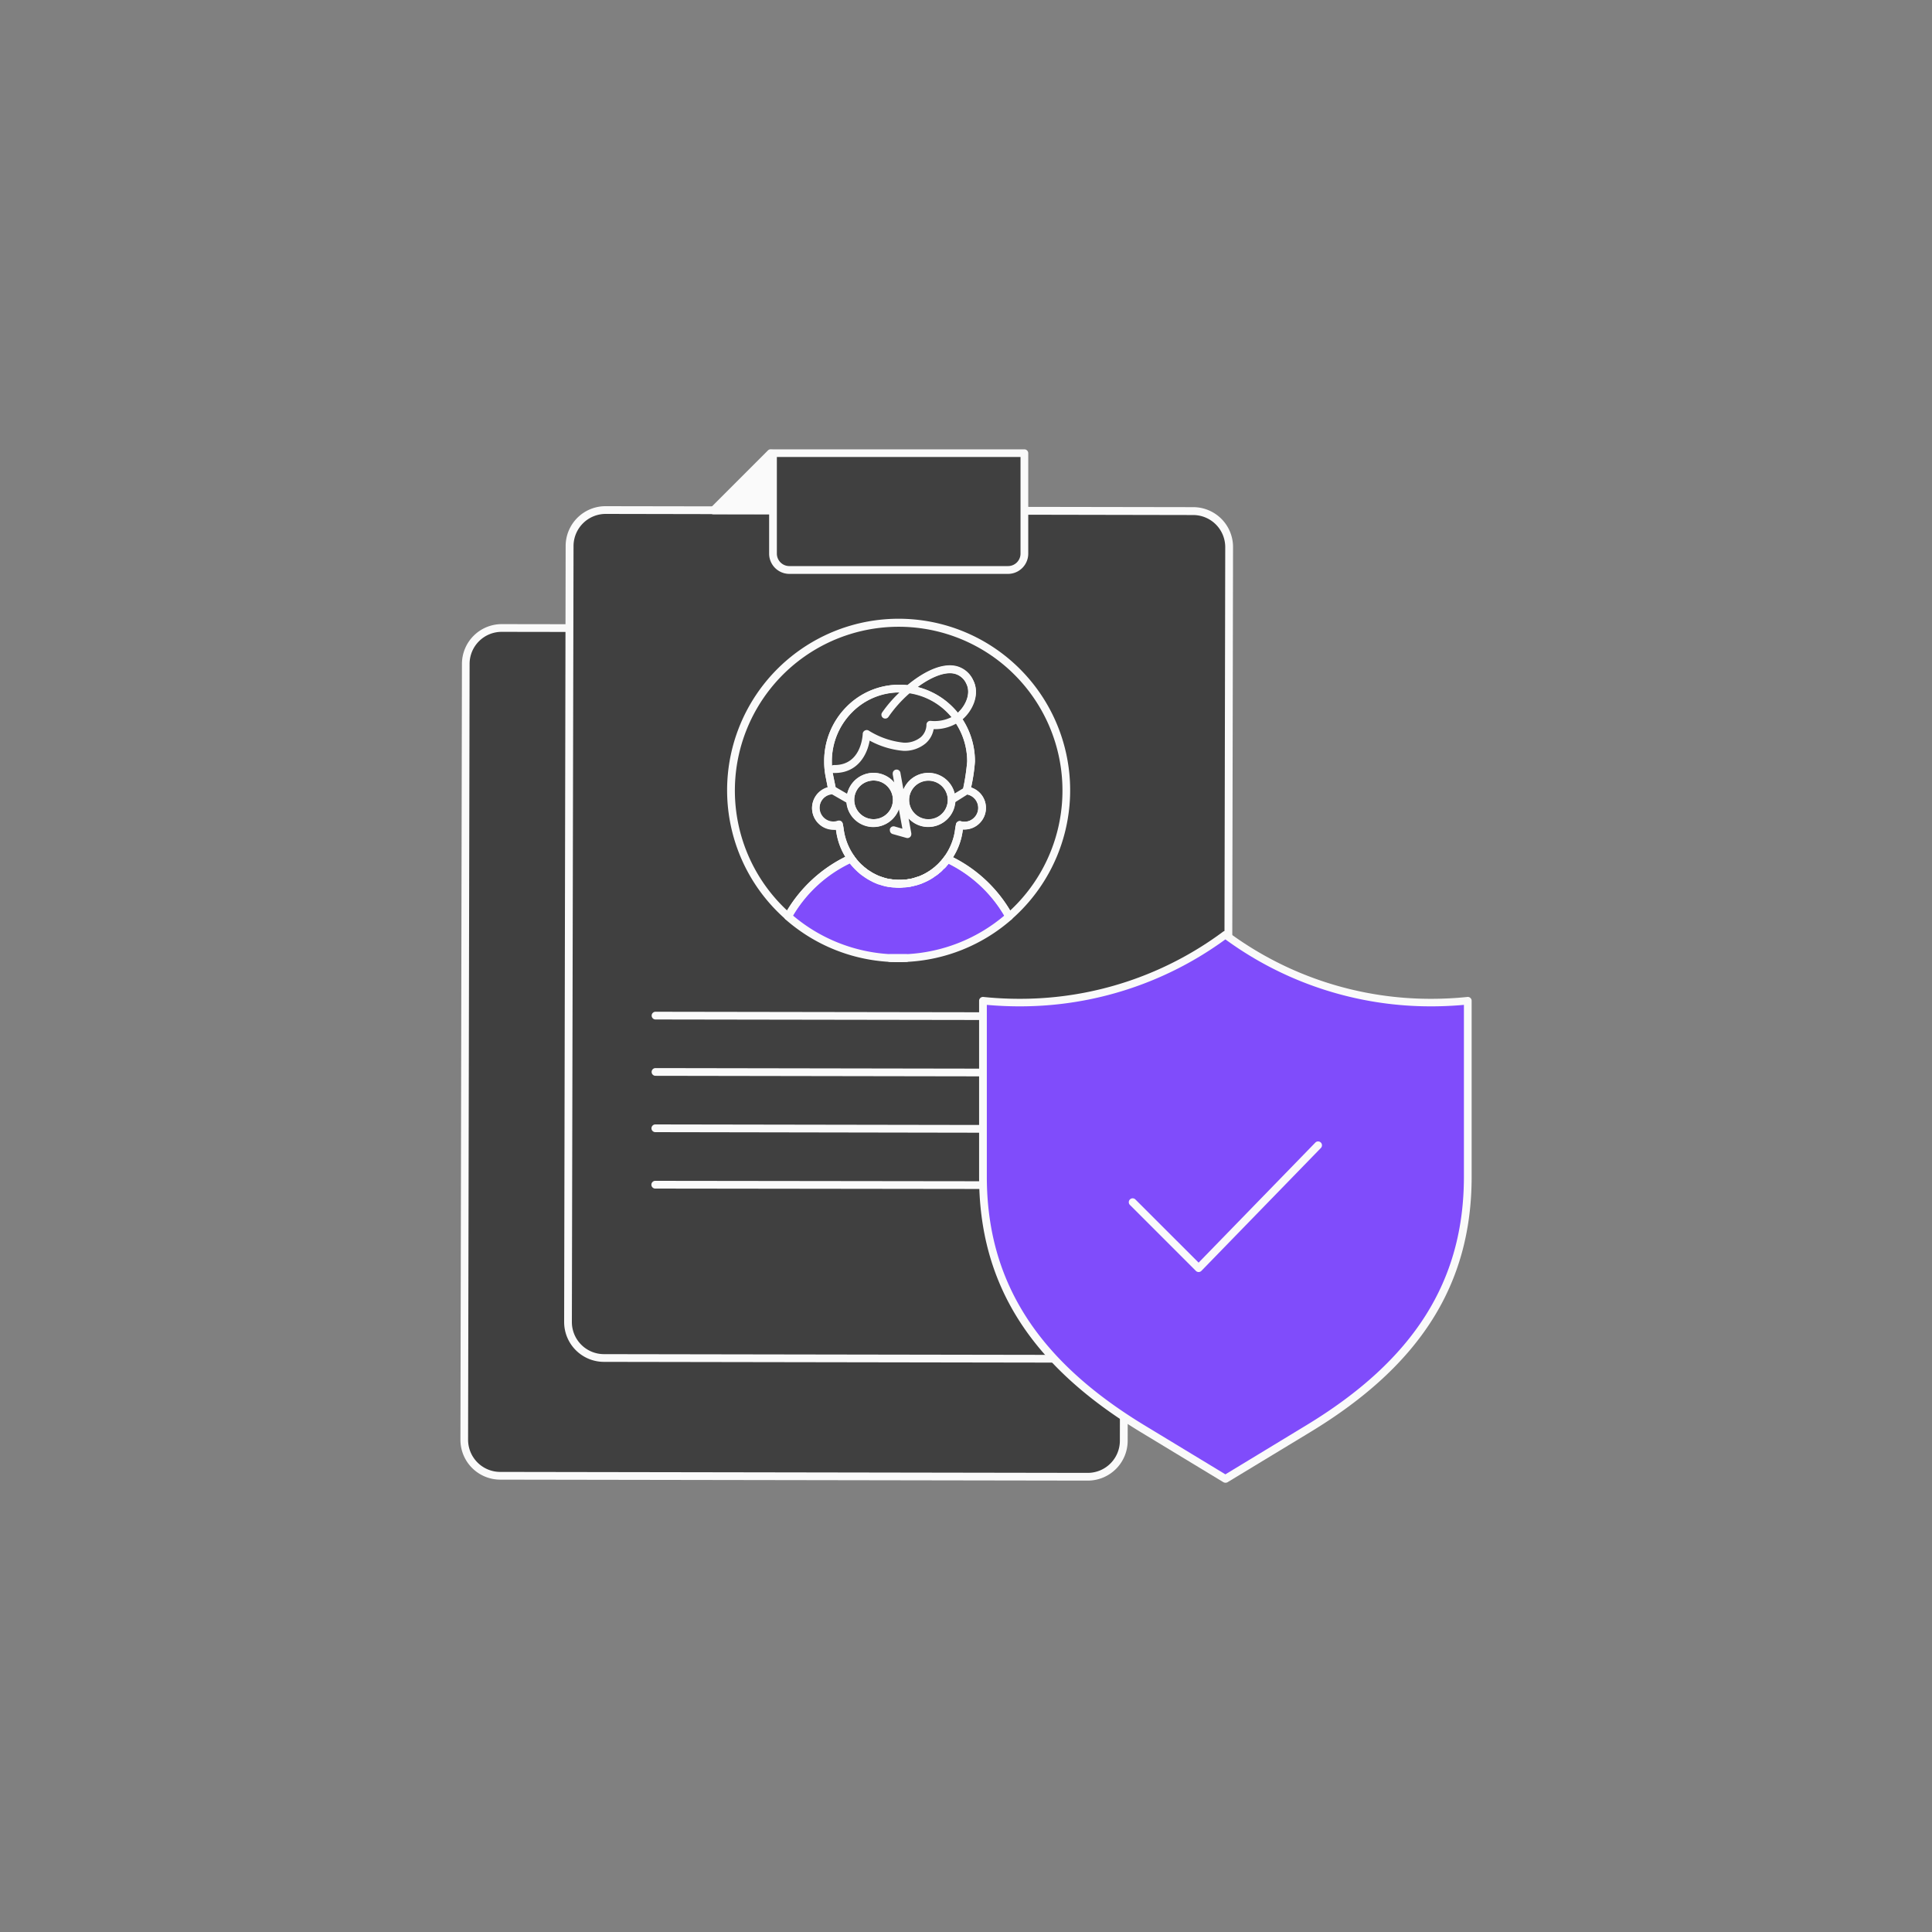 <svg xmlns="http://www.w3.org/2000/svg" viewBox="0 0 500 500"><rect x="0" y="0" width="500" height="500" fill="#808080" stroke="none"/><defs><style>.cls-1{fill:#404040;}.cls-2{fill:#fafafa;}.cls-3{fill:#804cfb;}</style></defs><title>consumers_ico</title><g id="Warstwa_3" data-name="Warstwa 3"><path class="cls-1" d="M120.14,372.6l.39-200.78a9.3,9.3,0,0,1,9.33-9.3l152.07.24a9.32,9.32,0,0,1,9.3,9.34l-.38,200.77a9.33,9.33,0,0,1-9.34,9.31l-152.07-.25A9.31,9.31,0,0,1,120.14,372.6Z"/><path class="cls-2" d="M281.53,383.18h0l-152.07-.25a10.31,10.31,0,0,1-10.3-10.33h0l.39-200.78a10.31,10.31,0,0,1,10.31-10.3h0l152.07.24a10.33,10.33,0,0,1,10.3,10.34l-.39,200.78A10.32,10.32,0,0,1,281.53,383.18ZM121.14,372.6a8.32,8.32,0,0,0,8.3,8.33l152.07.25h0a8.32,8.32,0,0,0,8.31-8.31l.39-200.77a8.21,8.21,0,0,0-2.42-5.89,8.32,8.32,0,0,0-5.88-2.45l-152.07-.24h0a8.3,8.3,0,0,0-8.31,8.3l-.39,200.78Z"/><path class="cls-1" d="M147,342.12l.39-200.78a9.32,9.32,0,0,1,9.33-9.3l152.08.25a9.31,9.31,0,0,1,9.3,9.33l-.39,200.78a9.32,9.32,0,0,1-9.33,9.3l-152.08-.25A9.32,9.32,0,0,1,147,342.12Z"/><path class="cls-2" d="M308.42,352.7h0l-152.07-.25A10.31,10.31,0,0,1,146,342.12l.39-200.78A10.31,10.31,0,0,1,156.74,131h0l152.07.25a10.31,10.31,0,0,1,10.3,10.33l-.39,200.78A10.33,10.33,0,0,1,308.42,352.7ZM148,342.12a8.31,8.31,0,0,0,8.31,8.33l152.07.25h0a8.33,8.33,0,0,0,8.32-8.31l.39-200.77a8.31,8.31,0,0,0-8.31-8.33L156.75,133h0a8.33,8.33,0,0,0-8.32,8.3Z"/><path class="cls-2" d="M302.12,264.05h0l-132.47-.21a1,1,0,0,1-1-1,1,1,0,0,1,1-1h0l132.47.21a1,1,0,0,1,0,2Z"/><path class="cls-2" d="M302.1,278.64h0l-132.46-.22a1,1,0,0,1,0-2h0l132.47.22a1,1,0,0,1,0,2Z"/><path class="cls-2" d="M302.07,293.23h0L169.6,293a1,1,0,0,1,0-2h0l132.46.22a1,1,0,0,1,0,2Z"/><path class="cls-2" d="M257.79,307.71h0l-88.21-.11a1,1,0,0,1,0-2h0l88.21.11a1,1,0,0,1,0,2Z"/><path class="cls-1" d="M200,117.27h65.06a0,0,0,0,1,0,0v26a4.23,4.23,0,0,1-4.23,4.23h-56.6a4.23,4.23,0,0,1-4.23-4.23v-26A0,0,0,0,1,200,117.27Z"/><path class="cls-2" d="M260.88,148.52h-56.6a5.24,5.24,0,0,1-5.23-5.23v-26a1,1,0,0,1,1-1h65.06a1,1,0,0,1,1,1v26A5.24,5.24,0,0,1,260.88,148.52Zm-59.83-30.25v25a3.23,3.23,0,0,0,3.23,3.23h56.6a3.23,3.23,0,0,0,3.23-3.23v-25Z"/><polygon class="cls-2" points="184.62 132.1 199.46 132.1 199.46 117.27 184.62 132.1"/><path class="cls-2" d="M199.45,133.1H184.62a1,1,0,0,1-.92-.61,1,1,0,0,1,.21-1.09l14.84-14.84a1,1,0,0,1,1.7.71V132.1A1,1,0,0,1,199.45,133.1Zm-12.42-2h11.42V119.68Z"/><path class="cls-3" d="M245.22,222.28c-.13.19-.27.37-.42.55s-.16.21-.25.31-.29.35-.44.51l-.28.29c-.26.27-.52.54-.8.79l-.36.32-.47.38c-.15.12-.3.24-.46.35s-.43.31-.65.45l-.59.38-.44.25-.63.32-.36.18c-.32.15-.65.29-1,.41l-.35.12c-.27.1-.53.18-.8.26l-.33.09c-.37.1-.74.18-1.11.25l-.23,0-1,.13-.33,0c-.4,0-.8.05-1.2.05h0c-.41,0-.81,0-1.21-.06l-.33,0c-.32,0-.63-.08-.94-.13l-.26,0c-.37-.07-.74-.15-1.1-.25l-.35-.1-.76-.25-.39-.14c-.33-.12-.65-.26-1-.4l-.4-.2-.57-.31-.49-.28-.45-.28c-.31-.21-.61-.42-.91-.65a3.15,3.15,0,0,1-.29-.22l-.55-.46-.24-.21a16.42,16.42,0,0,1-1.67-1.77,1.83,1.83,0,0,0-.13-.16l-.5-.66h0a35.3,35.3,0,0,0-16.32,15.05,43.18,43.18,0,0,0,26.43,10.76h4.16a43.16,43.16,0,0,0,26.68-10.75A35.34,35.34,0,0,0,245.22,222.28Z"/><path class="cls-2" d="M234.58,248.94h-4.22a44.47,44.47,0,0,1-27.08-11,1,1,0,0,1-.21-1.25,36.44,36.44,0,0,1,16.79-15.46,1,1,0,0,1,1.22.34c.15.21.31.42.47.62l.09.11a15.26,15.26,0,0,0,1.59,1.7l.23.2c.16.15.33.29.51.43l.27.21c.28.21.56.41.86.6l.42.27.45.26.54.28.15.08.22.11c.3.14.6.26.9.38l.37.13.71.23.32.09c.34.09.69.17,1,.24l.24,0,.88.13.32,0a10.45,10.45,0,0,0,1.13.05c.38,0,.75,0,1.11-.05l.31,0c.31,0,.61-.07.91-.12l.11,0h.1c.35-.07.69-.14,1-.23l.32-.09.74-.24.32-.11c.32-.12.62-.25.92-.39l.34-.16c.2-.1.4-.2.59-.31l.41-.23.55-.35.61-.43.43-.32.44-.36.33-.3c.26-.24.52-.48.76-.74l.25-.27a6.27,6.27,0,0,0,.42-.48l.24-.29c.13-.17.27-.34.4-.52a1,1,0,0,1,1.22-.32,36,36,0,0,1,16.44,15.33,1,1,0,0,1-.21,1.24A44.41,44.41,0,0,1,234.58,248.94Zm-29.36-12a42.48,42.48,0,0,0,25.2,10h4.11a42.45,42.45,0,0,0,25.4-10,34.58,34.58,0,0,0-14.4-13.46l-.21.26-.47.55-.21.22-.08.08c-.28.29-.56.57-.86.84l-.38.34-.5.41-.49.37-.69.48-.63.4-.46.26-.68.35-.11.06-.27.13c-.35.16-.7.3-1.05.44l-.3.1c-.35.13-.64.22-.92.3l-.36.1c-.39.1-.78.19-1.18.27l-.17,0c-.42.07-.76.12-1.11.15l-.35,0c-.42,0-.84,0-1.28.06s-.86,0-1.29-.06l-.3,0c-.39,0-.73-.09-1.06-.14l-.28,0c-.39-.07-.78-.16-1.17-.26l-.37-.11-.81-.26-.1,0-.32-.11c-.35-.14-.69-.28-1-.44l-.29-.14-.13-.07-.62-.32-.52-.3-.47-.3c-.34-.22-.66-.45-1-.69l-.31-.24c-.2-.15-.39-.32-.58-.48l-.25-.23a17.58,17.58,0,0,1-1.78-1.88l-.13-.17,0,0A34.5,34.5,0,0,0,205.22,237Z"/><path class="cls-2" d="M234.3,229.66a1,1,0,0,1-1-.9.41.41,0,0,1,0-.11,1,1,0,0,1,.9-1c.31,0,.61-.07.91-.12a1,1,0,0,1,1.15.82,1,1,0,0,1,0,.17,1,1,0,0,1-.84,1c-.34.06-.68.11-1,.14Z"/><path class="cls-2" d="M235.5,229.49a1,1,0,0,1-1-.82,1.09,1.09,0,0,1,0-.18,1,1,0,0,1,.82-1c.35-.07.69-.14,1-.23a1,1,0,0,1,1.22.71.73.73,0,0,1,0,.25,1,1,0,0,1-.75,1c-.39.1-.78.19-1.18.27Z"/><path class="cls-2" d="M236.94,229.15a1,1,0,0,1-1-.73.84.84,0,0,1,0-.27,1,1,0,0,1,.72-1l.75-.24a1,1,0,0,1,1.27.61,1,1,0,0,1,.06.33,1,1,0,0,1-.67,1c-.28.1-.57.19-.85.27A.9.9,0,0,1,236.94,229.15Z"/><path class="cls-2" d="M232.78,229.74a1,1,0,0,1-1-1h0a1,1,0,0,1,1-1h0a10.61,10.61,0,0,0,1.12-.05,1,1,0,0,1,1.08.92v.08a1,1,0,0,1-.92,1C233.63,229.72,233.21,229.74,232.78,229.74Z"/><path class="cls-2" d="M232.77,229.74h0c-.44,0-.86,0-1.29-.06a1,1,0,0,1-.92-1,.25.25,0,0,1,0-.08,1,1,0,0,1,1.07-.91c.38,0,.75.05,1.13.05a1,1,0,0,1,1,1h0A1,1,0,0,1,232.77,229.74Z"/><path class="cls-2" d="M228.58,229.13a.9.9,0,0,1-.28,0l-.81-.26a1,1,0,0,1-.67-1,1.26,1.26,0,0,1,.05-.33,1,1,0,0,1,1.28-.61l.71.23a1,1,0,0,1,.72,1,.9.9,0,0,1,0,.28A1,1,0,0,1,228.58,229.13Z"/><path class="cls-2" d="M230,229.48l-.18,0c-.4-.07-.79-.16-1.18-.26a1,1,0,0,1-.74-1,1.15,1.15,0,0,1,0-.26,1,1,0,0,1,1.22-.71c.34.09.69.17,1,.24a1,1,0,0,1,.82,1,1.1,1.1,0,0,1,0,.18A1,1,0,0,1,230,229.48Z"/><path class="cls-2" d="M231.23,229.65h-.1c-.34,0-.68-.08-1-.13a1,1,0,0,1-.83-1,1,1,0,0,1,0-.17,1,1,0,0,1,1.15-.81l.88.12a1,1,0,0,1,.9,1v.1A1,1,0,0,1,231.23,229.65Z"/><path class="cls-2" d="M239.43,228.18a1,1,0,0,1-.9-.55,1,1,0,0,1-.1-.44,1,1,0,0,1,.56-.9c.2-.1.4-.2.59-.31a1,1,0,1,1,1,1.75l-.68.35A1,1,0,0,1,239.43,228.18Z"/><path class="cls-2" d="M244.55,224.14a1,1,0,0,1-.64-.23,1,1,0,0,1-.36-.77,1,1,0,0,1,.23-.64l.24-.29a1,1,0,0,1,1.4-.17,1,1,0,0,1,.38.79,1,1,0,0,1-.21.62l-.27.33A1,1,0,0,1,244.55,224.14Z"/><path class="cls-2" d="M242.67,226.05a1,1,0,0,1-.65-1.76l.33-.3a1,1,0,0,1,1.42.06,1.05,1.05,0,0,1,.26.68,1,1,0,0,1-.33.74l-.38.34A1,1,0,0,1,242.67,226.05Z"/><path class="cls-2" d="M243.83,224.94a1,1,0,0,1-.69-.28,1,1,0,0,1-.31-.72,1,1,0,0,1,.28-.69l.25-.27a1,1,0,0,1,1.75.68,1,1,0,0,1-.26.67l-.21.22-.08.08A1,1,0,0,1,243.83,224.94Z"/><path class="cls-2" d="M232.58,249c-.76,0-1.51,0-2.26-.05a1,1,0,0,1,.05-2h4.16a1,1,0,0,1,.05,2C233.91,249,233.25,249,232.58,249Z"/><path class="cls-2" d="M238.09,228.77a1,1,0,0,1-.94-.65,1,1,0,0,1,.59-1.29h0c.3-.12.6-.24.89-.38a1,1,0,0,1,.84,1.82h0c-.34.16-.69.3-1,.44A1.07,1.07,0,0,1,238.09,228.77Z"/><path class="cls-2" d="M227.43,228.74a1.13,1.13,0,0,1-.36-.06l-.53-.21-.5-.22h0a1,1,0,0,1-.48-1.32,1,1,0,0,1,1.32-.49l.46.2.44.18h0a1,1,0,0,1-.35,1.93Z"/><path class="cls-2" d="M240.5,227.61a1,1,0,0,1-.86-.49.94.94,0,0,1-.14-.51,1,1,0,0,1,.48-.86h0l.55-.34a1,1,0,0,1,1.38.28,1,1,0,0,1-.29,1.39l-.63.4A1.06,1.06,0,0,1,240.5,227.61Z"/><path class="cls-2" d="M241.74,226.78a1,1,0,0,1-.81-.41,1,1,0,0,1-.19-.59,1,1,0,0,1,.41-.8l.43-.33a1,1,0,0,1,1.24,1.57l-.49.37A1,1,0,0,1,241.74,226.78Z"/><path class="cls-2" d="M220.11,223.59l.78-.63-.78.63.78-.63-.8.6-.11-.14a1,1,0,0,1-.22-.62,1,1,0,0,1,1.79-.62l.09.11Z"/><path class="cls-2" d="M222.8,225.94a1,1,0,0,1-.66-.25l-.25-.22a1,1,0,0,1-.33-.74,1,1,0,0,1,.26-.67,1,1,0,0,1,1.41-.07l.23.2a1,1,0,0,1,.34.75,1,1,0,0,1-1,1Z"/><path class="cls-2" d="M225,227.55a1,1,0,0,1-.52-.14l-.47-.3a1,1,0,1,1,1.09-1.68l.42.27a1,1,0,0,1,.48.85,1,1,0,0,1-.15.52A1,1,0,0,1,225,227.55Z"/><path class="cls-2" d="M247.75,186.93a1,1,0,0,1-.81-.42,17.55,17.55,0,0,0-11.9-7.13,1,1,0,0,1-.83-.71,1,1,0,0,1,.32-1l.18-.16c2.74-2.29,8-6,12.57-5.08a6.5,6.5,0,0,1,4.59,3.66c1.93,3.73-.28,8.37-3.54,10.7A1,1,0,0,1,247.75,186.93Zm-10.25-9.12a19.68,19.68,0,0,1,10.42,6.69c2.1-1.92,3.44-5.09,2.18-7.54a4.56,4.56,0,0,0-3.22-2.62C244.52,173.86,241.09,175.15,237.5,177.81Z"/><path class="cls-2" d="M223.64,226.62a1,1,0,0,1-.61-.2l-.31-.24a1,1,0,0,1-.16-1.4,1,1,0,0,1,1.41-.16l.27.21a1,1,0,0,1,.4.8,1,1,0,0,1-1,1Z"/><path class="cls-2" d="M226.06,228.14a1,1,0,0,1-.44-.11l-.62-.32a1,1,0,0,1-.51-.88,1,1,0,0,1,.12-.48A1,1,0,0,1,226,226l.54.28a1,1,0,0,1,.55.9,1,1,0,0,1-.1.44A1,1,0,0,1,226.06,228.14Z"/><path class="cls-2" d="M261.21,238.19H261a1,1,0,0,1-.7-.49,34.54,34.54,0,0,0-15.53-14.5,1,1,0,0,1-.39-1.5,15.42,15.42,0,0,0,2.51-5.42,17.28,17.28,0,0,0,.34-2l.19-1a1,1,0,0,1,1.24-.76,2.92,2.92,0,0,0,.93.14,3.52,3.52,0,0,0,2.52-1.05,3.55,3.55,0,0,0-2.08-6.06,1,1,0,0,1-.68-.4,1,1,0,0,1-.17-.78,58.52,58.52,0,0,0,1.13-7.31,18,18,0,0,0-3.41-10.61,1,1,0,0,1-.18-.75,1,1,0,0,1,.41-.65c2.51-1.79,4.34-5.42,2.93-8.15a4.56,4.56,0,0,0-3.22-2.62c-2.69-.54-6.76,1.2-10.88,4.66l-.18.15a1,1,0,0,1-.78.23,16.57,16.57,0,0,0-2.19-.15h0a17.25,17.25,0,0,0-12.37,5.21,17.92,17.92,0,0,0-5.16,12.63,18.52,18.52,0,0,0,.36,3.62l.72,3.65a1,1,0,0,1-.19.8,1,1,0,0,1-.72.39,3.58,3.58,0,0,0-3.32,3.55,3.57,3.57,0,0,0,3.57,3.58h0a3.59,3.59,0,0,0,1.11-.19,1,1,0,0,1,.82.08,1,1,0,0,1,.47.67l.19,1a18,18,0,0,0,.35,2,15.48,15.48,0,0,0,2.43,5.34,1,1,0,0,1-.42,1.49,34.48,34.48,0,0,0-15.85,14.62,1,1,0,0,1-.71.5,1,1,0,0,1-.82-.24,44.39,44.39,0,1,1,58.59,0A1,1,0,0,1,261.21,238.19Zm-14.5-16.32a36.1,36.1,0,0,1,14.74,13.76,42.39,42.39,0,1,0-57.75,0,36.49,36.49,0,0,1,15.09-13.91,17,17,0,0,1-2.08-5,19.88,19.88,0,0,1-.37-2.07,4.44,4.44,0,0,1-.63,0h0a5.57,5.57,0,0,1-1.5-10.93l-.52-2.65a20.22,20.22,0,0,1-.4-4A19.93,19.93,0,0,1,219,183a19.19,19.19,0,0,1,13.82-5.8,20,20,0,0,1,2,.11c2.77-2.3,7.94-5.86,12.42-5a6.5,6.5,0,0,1,4.59,3.66c1.78,3.43,0,7.62-2.77,10.09a20,20,0,0,1,3.25,11,45.14,45.14,0,0,1-1,6.72,5.56,5.56,0,0,1,2.2,9.24,5.53,5.53,0,0,1-3.93,1.63,2.75,2.75,0,0,1-.4,0,17.1,17.1,0,0,1-2.52,7.17Z"/><path class="cls-2" d="M232.78,229.74c-.45,0-.87,0-1.3-.06l-.3,0c-.39,0-.73-.09-1.06-.14l-.28,0c-.39-.07-.78-.16-1.17-.26l-.29-.09c-.35-.1-.63-.19-.89-.28l-.1,0-.32-.11-1-.43-.31-.16-.12-.06-.61-.32-.52-.3-.47-.3c-.34-.22-.66-.45-1-.69l-.3-.23c-.21-.16-.4-.33-.59-.5l-.25-.22a18.53,18.53,0,0,1-1.78-1.88l-.13-.17c-.18-.23-.36-.46-.53-.71a17.38,17.38,0,0,1-2.74-6,19.88,19.88,0,0,1-.37-2.07,4.44,4.44,0,0,1-.63,0h0a5.57,5.57,0,0,1-1.5-10.93l-.52-2.65a20.22,20.22,0,0,1-.4-4A19.93,19.93,0,0,1,219,183a19.19,19.19,0,0,1,13.82-5.8,18.81,18.81,0,0,1,2.45.17h0a19.53,19.53,0,0,1,13.26,7.94h0a20,20,0,0,1,3.79,11.79,45.14,45.14,0,0,1-1,6.72,5.56,5.56,0,0,1,2.2,9.24,5.53,5.53,0,0,1-3.93,1.63,2.75,2.75,0,0,1-.4,0,17.55,17.55,0,0,1-.35,2v0a17.33,17.33,0,0,1-2.84,6.13c-.14.2-.29.39-.44.58l-.27.33-.47.55-.21.22-.08.08c-.28.29-.56.57-.86.84l-.38.34-.5.41-.49.37-.68.48-.64.4-.46.26-.68.35-.11.06-.27.13c-.35.16-.7.3-1.05.44l-.29.1c-.36.13-.65.22-.93.3l-.36.1c-.39.1-.78.19-1.18.27l-.17,0c-.42.07-.76.12-1.11.15l-.35,0C233.63,229.72,233.21,229.74,232.78,229.74Zm-15.65-17.32a1,1,0,0,1,.51.13,1,1,0,0,1,.47.67l.19,1a18,18,0,0,0,.35,2,15.48,15.48,0,0,0,2.43,5.34c.15.21.31.42.47.62l.09.11a15.2,15.2,0,0,0,1.59,1.7l.23.2.51.43.27.21c.28.21.57.41.86.6l.42.27.45.26.54.28.14.07.23.12c.3.14.6.26.9.38l.37.13.71.23.32.09c.34.09.69.17,1,.24l.24,0,.88.13.32,0a10.45,10.45,0,0,0,1.13.05c.38,0,.75,0,1.11-.05l.31,0c.31,0,.61-.07.91-.12l.11,0h.1c.35-.07.69-.14,1-.23l.24-.07c.32-.1.57-.17.82-.26l.09,0,.23-.08c.32-.12.62-.25.92-.39l.34-.16c.2-.1.4-.2.59-.31l.4-.23.57-.35.6-.42.43-.33.44-.36.33-.3c.26-.24.52-.48.76-.74l.25-.27a6.27,6.27,0,0,0,.42-.48l.24-.29c.13-.17.27-.34.4-.52a15.42,15.42,0,0,0,2.51-5.42h0a15.63,15.63,0,0,0,.34-2l.19-1a1,1,0,0,1,1.24-.76,2.92,2.92,0,0,0,.93.14,3.52,3.52,0,0,0,2.52-1.05,3.55,3.55,0,0,0-1.75-6l-3.17,2a7,7,0,0,1-6.95,6.4h0a6.91,6.91,0,0,1-5.07-2.21l.7,3.85a1.09,1.09,0,0,1,0,.18,1,1,0,0,1-1.28,1l-3.55-1a1,1,0,0,1-.72-1,.9.9,0,0,1,0-.28,1,1,0,0,1,1.24-.68l2,.58-.94-5.15a7,7,0,0,1-6.61,4.73h0a7,7,0,0,1-6.94-6.34l-3.72-2.13a3.57,3.57,0,0,0-3.27,3.54,3.57,3.57,0,0,0,3.57,3.58h0a3.59,3.59,0,0,0,1.11-.19A.84.84,0,0,1,217.13,212.42Zm30.77,4.08h0Zm-7.62-14.44a5,5,0,0,0,0,10h0a5,5,0,0,0,0-10ZM226.08,212h0a5,5,0,1,0,0-10h0a5,5,0,1,0,0,10Zm-9.83-8.3,3,1.74a7,7,0,0,1,6.8-5.41h0a6.93,6.93,0,0,1,4.93,2.05c.16.16.31.33.45.5l-.39-2.14a1.09,1.09,0,0,1,0-.18,1,1,0,0,1,2-.18l.77,4.26a7,7,0,0,1,6.45-4.29h0a7,7,0,0,1,6.77,5.32L249.3,204a54.48,54.48,0,0,0,1-6.88,18,18,0,0,0-2.88-9.83,11.28,11.28,0,0,1-5.79,1.42,6.38,6.38,0,0,1-2,3.61,8.52,8.52,0,0,1-5.8,2,22.21,22.21,0,0,1-8.76-2.65c-.63,3.59-3.08,8.48-9.27,8.38a1.13,1.13,0,0,1-.32-.05c0,.24.08.49.13.74Zm16.5-24.48a17.25,17.25,0,0,0-12.3,5.21,17.92,17.92,0,0,0-5.16,12.63c0,.36,0,.72,0,1.08a1.06,1.06,0,0,1,.54-.15H216c6.92,0,7.26-7.73,7.27-8.07a1,1,0,0,1,.54-.85,1,1,0,0,1,1,0,21.2,21.2,0,0,0,9.07,3.13,6.53,6.53,0,0,0,4.45-1.44,4.42,4.42,0,0,0,1.43-3v-.12s0-.06,0-.08a1,1,0,0,1,1.09-1,9.82,9.82,0,0,0,5.45-1,17.59,17.59,0,0,0-10.81-6.22,33.15,33.15,0,0,0-5.55,6.18,1,1,0,0,1-1.39.28,1,1,0,0,1-.44-.83,1,1,0,0,1,.17-.56A32.83,32.83,0,0,1,232.75,179.23Z"/><path class="cls-2" d="M226.08,214h0a7,7,0,0,1,0-14h0a7,7,0,0,1,0,14Zm0-12a5,5,0,1,0,0,10h0a5,5,0,0,0,0-10Z"/><path class="cls-2" d="M240.28,214h0a7,7,0,0,1,0-14h0a7,7,0,0,1,0,14Zm0-12a5,5,0,0,0,0,10h0a5,5,0,0,0,0-10Z"/><path class="cls-3" d="M240.5,226.61l-.44.25Z"/><path class="cls-3" d="M220.89,223a16.42,16.42,0,0,0,1.67,1.77A16.42,16.42,0,0,1,220.89,223Z"/><path class="cls-3" d="M239.43,227.18l-.36.18Z"/><path class="cls-3" d="M244.55,223.14c-.15.17-.29.35-.44.51C244.26,223.49,244.4,223.31,244.55,223.14Z"/><path class="cls-3" d="M244.8,222.83c.15-.18.29-.36.42-.55h0C245.09,222.47,245,222.65,244.8,222.83Z"/><path class="cls-3" d="M241.74,225.78c-.21.16-.43.31-.65.45C241.31,226.09,241.53,225.94,241.74,225.78Z"/><path class="cls-3" d="M243,224.73c.28-.25.54-.52.8-.79C243.57,224.21,243.31,224.48,243,224.73Z"/><path class="cls-3" d="M242.67,225.05l-.47.38Z"/><path class="cls-3" d="M227.82,227.88l-.39-.14Z"/><path class="cls-3" d="M224.55,226.27c-.31-.21-.62-.42-.91-.65C223.94,225.85,224.24,226.06,224.55,226.27Z"/><path class="cls-3" d="M230.29,228.52l-.26,0Z"/><path class="cls-3" d="M231.56,228.68l-.33,0Z"/><path class="cls-3" d="M225.49,226.83l-.49-.28Z"/><path class="cls-3" d="M226.46,227.34l-.4-.2Z"/><path class="cls-3" d="M228.93,228.23l-.35-.1Z"/><path class="cls-3" d="M235.5,228.49l-.23,0Z"/><path class="cls-3" d="M238.09,227.77l-.35.12Z"/><path class="cls-3" d="M236.94,228.15l-.33.09Z"/><path class="cls-3" d="M220.76,222.8l-.5-.66Z"/><path class="cls-3" d="M234.3,228.66l-.33,0Z"/><path class="cls-3" d="M223.35,225.4l-.55-.46Z"/><path class="cls-3" d="M370.53,259.44a89.37,89.37,0,0,1-53.4-17.57,89.4,89.4,0,0,1-53.41,17.57,92.8,92.8,0,0,1-9.33-.48v45.55c0,29.64,15.62,49.65,41.28,65.21l21.46,13,21.46-13c25.65-15.56,41.27-35.57,41.27-65.21V259A92.65,92.65,0,0,1,370.53,259.44Z"/><path class="cls-3" d="M370.53,259.44a89.37,89.37,0,0,1-53.4-17.57,89.4,89.4,0,0,1-53.41,17.57,92.8,92.8,0,0,1-9.33-.48v45.55c0,29.64,15.62,49.65,41.28,65.21l21.46,13,21.46-13c25.65-15.56,41.27-35.57,41.27-65.21V259A92.65,92.65,0,0,1,370.53,259.44Z"/><path class="cls-2" d="M317.13,383.73a1.07,1.07,0,0,1-.52-.14l-21.46-13c-28.49-17.27-41.76-38.26-41.76-66.06V259a1,1,0,0,1,.33-.74,1.05,1.05,0,0,1,.78-.25,89.55,89.55,0,0,0,9.22.48,88,88,0,0,0,52.81-17.37,1,1,0,0,1,1.19,0,88,88,0,0,0,52.81,17.37,89.74,89.74,0,0,0,9.23-.48,1,1,0,0,1,.77.25,1,1,0,0,1,.33.74v45.56c0,27.8-13.26,48.79-41.75,66.06l-21.46,13A1.07,1.07,0,0,1,317.13,383.73ZM255.39,260.06v44.45c0,27,13,47.48,40.79,64.35l20.95,12.7,20.94-12.7c27.83-16.87,40.79-37.32,40.79-64.35V260.06c-2.78.25-5.58.38-8.33.38a89.94,89.94,0,0,1-53.4-17.33,90,90,0,0,1-53.41,17.33C261,260.44,258.18,260.31,255.39,260.06Z"/><path class="cls-2" d="M310.21,329.2a1,1,0,0,1-.71-.29l-17.08-17.08a1,1,0,0,1,0-1.41,1,1,0,0,1,1.42,0l16.36,16.35,30.21-31.07a1,1,0,0,1,1.43,1.4l-30.92,31.8a1,1,0,0,1-.71.3Z"/></g></svg>